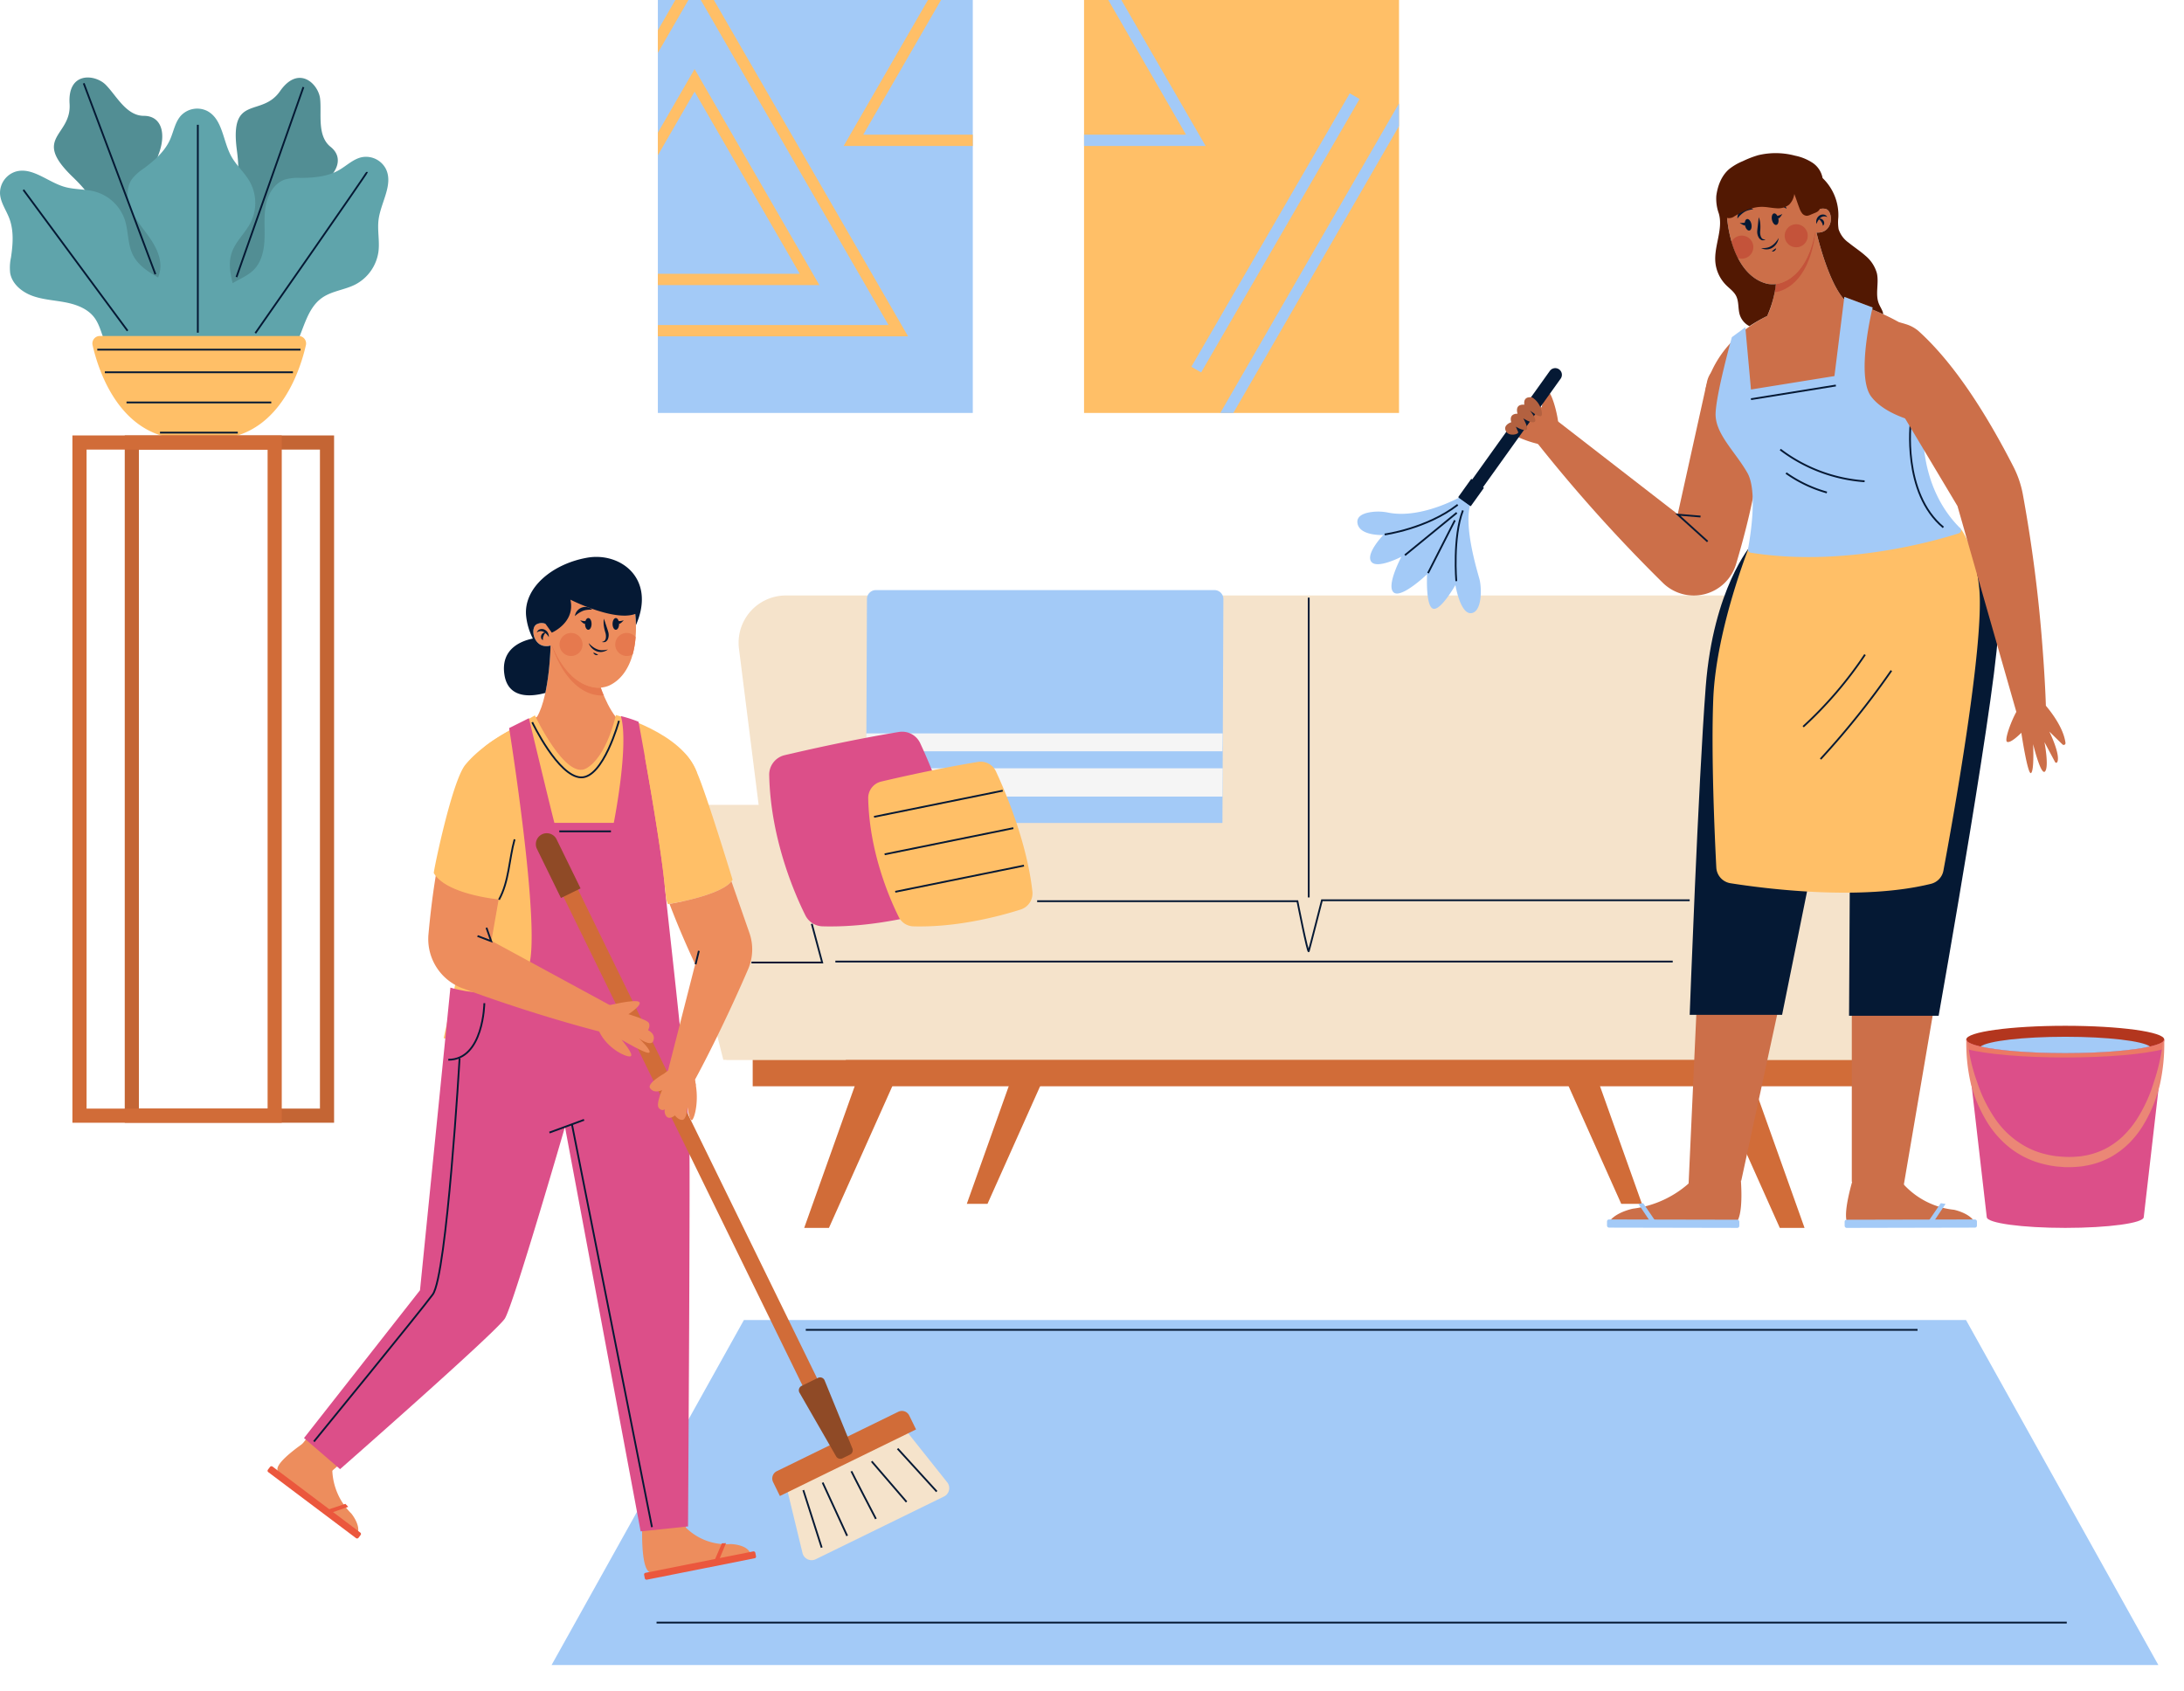 <svg xmlns="http://www.w3.org/2000/svg" xmlns:xlink="http://www.w3.org/1999/xlink" width="766.124" height="593.192" viewBox="0 0 766.124 593.192">
  <defs>
    <filter id="Path_4769" x="184.474" y="454.126" width="581.65" height="139.066" filterUnits="userSpaceOnUse">
      <feOffset dy="3" input="SourceAlpha"/>
      <feGaussianBlur stdDeviation="3" result="blur"/>
      <feFlood flood-opacity="0.302"/>
      <feComposite operator="in" in2="blur"/>
      <feComposite in="SourceGraphic"/>
    </filter>
  </defs>
  <g id="Group_4131" data-name="Group 4131" transform="translate(-50 -104.171)">
    <g id="Group_3794" data-name="Group 3794" transform="translate(50 131.359)">
      <g id="Group_3790" data-name="Group 3790">
        <g id="Group_3787" data-name="Group 3787">
          <g id="Group_3785" data-name="Group 3785">
            <path id="Path_4755" data-name="Path 4755" d="M93.595,192.962a13.471,13.471,0,0,1-17.017,7.784c-6.446-2.261-14.38-7.188-17.915-17.931-6.451-19.6,7.193-14.885-7.195-28.779s-.248-14.14-.993-25.552,8.932-10.42,12.653-6.7,7.195,10.916,13.4,10.916,7.938,6.2,5.21,13.4,3.473,10.42,8.682,14.39C94.4,163.523,98.53,180.488,93.595,192.962Z" transform="translate(-26.066 -119.249)" fill="#528e94"/>
            <path id="Path_4756" data-name="Path 4756" d="M99.5,201.308A13.473,13.473,0,0,1,81.34,196.8c-3.635-5.786-6.77-14.584-2.844-25.189,7.163-19.35,14.9-7.162,12.3-26.994s8.614-11.216,15.141-20.607,13.479-2.586,14.071,2.643-1.173,13.021,3.679,16.884,2.346,9.8-4.269,13.725-3.775,10.315-2.172,16.665C118.472,178.781,111.133,194.625,99.5,201.308Z" transform="translate(-7.715 -119.2)" fill="#528e94"/>
            <path id="Path_4757" data-name="Path 4757" d="M95.734,182.048c-5.4-4.35-13.115-6.409-16.164-12.632-1.844-3.766-1.483-8.238-2.79-12.222a15.378,15.378,0,0,0-10.135-9.8c-3.617-1.051-7.526-.729-11.139-1.8-5.869-1.737-11.293-7.084-17.138-5.272a7.861,7.861,0,0,0-5.36,7.665c.155,3.107,2.147,5.779,3.251,8.69,1.647,4.342,1.28,9.168.587,13.76a17.032,17.032,0,0,0-.278,5.441c.673,3.848,4.137,6.669,7.807,8s7.642,1.528,11.478,2.259,7.795,2.163,10.173,5.261c2.3,2.989,2.736,7.009,4.6,10.283,2.891,5.074,8.936,7.7,14.77,7.973,7.046.327,17.558-.333,18.228-8.695A22.353,22.353,0,0,0,95.734,182.048Z" transform="translate(-33 -107.262)" fill="#5fa4ab"/>
            <path id="Path_4758" data-name="Path 4758" d="M108.894,204.255c3.461-6,4.3-13.951,9.975-17.926,3.436-2.4,7.91-2.741,11.642-4.65a15.376,15.376,0,0,0,8.109-11.53c.48-3.737-.447-7.55.051-11.284.805-6.066,5.248-12.255,2.55-17.748a7.856,7.856,0,0,0-8.4-4.107c-3.047.633-5.378,3.017-8.082,4.558-4.034,2.3-8.859,2.686-13.5,2.712a17.027,17.027,0,0,0-5.419.568c-3.7,1.26-5.948,5.12-6.7,8.954s-.325,7.785-.452,11.688-.93,8.036-3.62,10.866c-2.6,2.731-6.5,3.789-9.448,6.14-4.564,3.642-6.225,10.023-5.588,15.828.77,7.01,3.052,17.295,11.415,16.66A22.35,22.35,0,0,0,108.894,204.255Z" transform="translate(-5.863 -109.052)" fill="#5fa4ab"/>
            <path id="Path_4759" data-name="Path 4759" d="M100.413,197.036c-.748-6.888-4.759-13.8-2.521-20.359,1.355-3.968,4.77-6.879,6.656-10.623a15.375,15.375,0,0,0-.256-14.094c-1.817-3.3-4.814-5.832-6.615-9.14-2.929-5.373-2.994-12.991-8.412-15.834a7.858,7.858,0,0,0-9.206,1.64c-2.087,2.31-2.561,5.608-3.837,8.448-1.9,4.236-5.569,7.4-9.3,10.157a17.015,17.015,0,0,0-4.039,3.655c-2.24,3.2-1.781,7.643-.125,11.18s4.329,6.48,6.53,9.705,3.991,7.037,3.488,10.91c-.486,3.737-3.014,6.893-4.006,10.529-1.536,5.635.886,11.767,4.827,16.077,4.757,5.207,12.667,12.163,19.046,6.718A22.355,22.355,0,0,0,100.413,197.036Z" transform="translate(-16.587 -115.248)" fill="#5fa4ab"/>
          </g>
          <g id="Group_3786" data-name="Group 3786" transform="translate(8.202 2.041)">
            <line id="Line_125" data-name="Line 125" x2="36.551" y2="49.452" transform="translate(0 37.378)" fill="none" stroke="#051934" stroke-miterlimit="10" stroke-width="0.629"/>
            <line id="Line_126" data-name="Line 126" y2="72.937" transform="translate(61.194 14.554)" fill="none" stroke="#051934" stroke-miterlimit="10" stroke-width="0.629"/>
            <path id="Path_4760" data-name="Path 4760" d="M128.931,140.235c0,.5-39.2,56.564-39.2,56.564" transform="translate(-8.362 -109.141)" fill="none" stroke="#051934" stroke-miterlimit="10" stroke-width="0.629"/>
            <line id="Line_127" data-name="Line 127" x1="23.485" y2="66.652" transform="translate(74.756 1.323)" fill="none" stroke="#051934" stroke-miterlimit="10" stroke-width="0.629"/>
            <line id="Line_128" data-name="Line 128" x2="25.139" y2="66.983" transform="translate(21.17)" fill="none" stroke="#051934" stroke-miterlimit="10" stroke-width="0.629"/>
          </g>
        </g>
        <g id="Group_3789" data-name="Group 3789" transform="translate(32.406 90.689)">
          <path id="Path_4761" data-name="Path 4761" d="M128.43,179.894a2.623,2.623,0,0,0-2.559-3.205H56.151a2.623,2.623,0,0,0-2.559,3.205c1.879,8.273,8.643,29.9,28.41,32.695l.079.156H99.941l.081-.156C119.788,209.794,126.551,188.167,128.43,179.894Z" transform="translate(-53.525 -176.689)" fill="#ffbf67"/>
          <g id="Group_3788" data-name="Group 3788" transform="translate(1.72 4.797)">
            <line id="Line_129" data-name="Line 129" x2="71.283" fill="none" stroke="#051934" stroke-miterlimit="10" stroke-width="0.629"/>
            <line id="Line_130" data-name="Line 130" x2="65.991" transform="translate(2.646 7.939)" fill="none" stroke="#051934" stroke-miterlimit="10" stroke-width="0.629"/>
            <line id="Line_131" data-name="Line 131" x2="50.775" transform="translate(10.254 18.524)" fill="none" stroke="#051934" stroke-miterlimit="10" stroke-width="0.629"/>
            <line id="Line_132" data-name="Line 132" x2="27.289" transform="translate(21.997 29.109)" fill="none" stroke="#051934" stroke-miterlimit="10" stroke-width="0.629"/>
          </g>
        </g>
      </g>
      <g id="Group_3793" data-name="Group 3793" transform="translate(25.402 125.587)">
        <g id="Group_3791" data-name="Group 3791" transform="translate(18.359)">
          <path id="Path_4762" data-name="Path 4762" d="M134.149,439.932H60.717V198.792h73.432ZM65.678,434.97h63.511V203.754H65.678Z" transform="translate(-60.717 -198.792)" fill="#c46534"/>
        </g>
        <g id="Group_3792" data-name="Group 3792">
          <path id="Path_4763" data-name="Path 4763" d="M122.523,439.932H49.089V198.792h73.434ZM54.051,434.97H117.56V203.754H54.051Z" transform="translate(-49.089 -198.792)" fill="#d16c38"/>
        </g>
      </g>
    </g>
    <g id="Group_3801" data-name="Group 3801" transform="translate(280.766 104.171)">
      <g id="Group_3797" data-name="Group 3797">
        <rect id="Rectangle_2159" data-name="Rectangle 2159" width="110.477" height="144.882" transform="translate(0.001 0)" fill="#a3caf7"/>
        <path id="Path_4764" data-name="Path 4764" d="M218.5,84.294h-4.585l-29.572,51.215h45.3V131.54H191.218Z" transform="translate(-119.163 -84.294)" fill="#ffbf67"/>
        <g id="Group_3795" data-name="Group 3795" transform="translate(0 24.223)">
          <path id="Path_4765" data-name="Path 4765" d="M155.95,99.636l-12.891,22.328V129.9l12.891-22.326,36.894,63.9H143.059v3.969h56.663Z" transform="translate(-143.059 -99.636)" fill="#ffbf67"/>
        </g>
        <g id="Group_3796" data-name="Group 3796">
          <path id="Path_4766" data-name="Path 4766" d="M162.708,84.294h-4.585l65.843,114.031H143.059v3.969h87.773Zm-13.515,0-6.134,10.618v7.94l10.717-18.558Z" transform="translate(-143.059 -84.294)" fill="#ffbf67"/>
        </g>
      </g>
      <g id="Group_3800" data-name="Group 3800" transform="translate(149.507 0)">
        <rect id="Rectangle_2160" data-name="Rectangle 2160" width="110.487" height="144.882" fill="#ffbf67"/>
        <path id="Path_4767" data-name="Path 4767" d="M250.832,84.294h-4.585l27.269,47.245H237.753v3.969h42.641Z" transform="translate(-237.753 -84.294)" fill="#a3caf7"/>
        <g id="Group_3798" data-name="Group 3798" transform="translate(47.801 36.289)">
          <path id="Path_4768" data-name="Path 4768" d="M268.029,215.872H272.6l58.113-100.653v-7.94Z" transform="translate(-268.029 -107.279)" fill="#a3caf7"/>
        </g>
        <g id="Group_3799" data-name="Group 3799" transform="translate(37.643 32.748)">
          <rect id="Rectangle_2161" data-name="Rectangle 2161" width="110.86" height="3.969" transform="translate(0 95.928) rotate(-59.917)" fill="#a3caf7"/>
        </g>
      </g>
    </g>
    <g id="Group_3819" data-name="Group 3819" transform="translate(243.474 311.204)">
      <g id="Group_3803" data-name="Group 3803" transform="translate(0 253.093)">
        <g transform="matrix(1, 0, 0, 1, -193.47, -460.13)" filter="url(#Path_4769)">
          <path id="Path_4769-2" data-name="Path 4769" d="M729.958,496.158H166.309l67.479-121.066H662.479Z" transform="translate(27.17 85.03)" fill="#a3caf7"/>
        </g>
        <g id="Group_3802" data-name="Group 3802" transform="translate(36.841 6.45)">
          <line id="Line_133" data-name="Line 133" x2="494.682" transform="translate(0 102.707)" fill="none" stroke="#051934" stroke-miterlimit="10" stroke-width="0.629"/>
          <line id="Line_134" data-name="Line 134" x2="389.99" transform="translate(52.346)" fill="none" stroke="#051934" stroke-miterlimit="10" stroke-width="0.629"/>
        </g>
      </g>
      <g id="Group_3818" data-name="Group 3818" transform="translate(37.783)">
        <g id="Group_3811" data-name="Group 3811" transform="translate(0 1.891)">
          <g id="Group_3809" data-name="Group 3809">
            <g id="Group_3808" data-name="Group 3808">
              <rect id="Rectangle_2162" data-name="Rectangle 2162" width="387.044" height="13.428" transform="translate(32.78 158.766)" fill="#d16c38"/>
              <path id="Path_4770" data-name="Path 4770" d="M591.211,341.579H221.463L208,234.644a16.584,16.584,0,0,1,16.455-18.656H588.217a16.584,16.584,0,0,1,16.455,18.656Z" transform="translate(-180.035 -215.988)" fill="#f5e3cb"/>
              <rect id="Rectangle_2163" data-name="Rectangle 2163" width="378.355" height="22.839" transform="translate(37.125 106.872)" fill="#f5e3cb"/>
              <rect id="Rectangle_2164" data-name="Rectangle 2164" width="405.536" height="34.259" transform="translate(23.534 128.654)" fill="#f5e3cb"/>
              <g id="Group_3804" data-name="Group 3804" transform="translate(0 73.459)">
                <path id="Path_4771" data-name="Path 4771" d="M255.712,351.969h-43l-22.475-89.455h43Z" transform="translate(-190.239 -262.515)" fill="#f5e3cb"/>
                <path id="Path_4772" data-name="Path 4772" d="M435.439,351.969h43l22.476-89.455h-43Z" transform="translate(-48.307 -262.515)" fill="#f5e3cb"/>
              </g>
              <g id="Group_3807" data-name="Group 3807" transform="translate(50.847 167.303)">
                <g id="Group_3805" data-name="Group 3805">
                  <path id="Path_4773" data-name="Path 4773" d="M231.127,376.532h-8.683l19.448-54.579h13.645Z" transform="translate(-222.444 -321.954)" fill="#d16c38"/>
                  <path id="Path_4774" data-name="Path 4774" d="M265.833,367.916h-7.262l16.266-45.648h11.412Z" transform="translate(-201.533 -321.772)" fill="#d16c38"/>
                </g>
                <g id="Group_3806" data-name="Group 3806" transform="translate(266.196)">
                  <path id="Path_4775" data-name="Path 4775" d="M448.152,376.532h8.683l-19.448-54.579H423.742Z" transform="translate(-372.119 -321.954)" fill="#d16c38"/>
                  <path id="Path_4776" data-name="Path 4776" d="M411.461,367.916h7.262l-16.266-45.648H391.046Z" transform="translate(-391.046 -321.772)" fill="#d16c38"/>
                </g>
              </g>
            </g>
          </g>
          <g id="Group_3810" data-name="Group 3810" transform="translate(32.342 0.755)">
            <path id="Path_4777" data-name="Path 4777" d="M231.894,288.956l3.639,13.562H210.724" transform="translate(-210.724 -174.506)" fill="none" stroke="#051934" stroke-miterlimit="10" stroke-width="0.629"/>
            <line id="Line_135" data-name="Line 135" x2="293.733" transform="translate(29.439 127.681)" fill="none" stroke="#051934" stroke-miterlimit="10" stroke-width="0.629"/>
            <path id="Path_4778" data-name="Path 4778" d="M274.2,284.049h91.3s3.639,18.523,3.969,17.532,4.631-17.862,4.631-17.862h129" transform="translate(-173.979 -177.538)" fill="none" stroke="#051934" stroke-miterlimit="10" stroke-width="0.629"/>
            <line id="Line_136" data-name="Line 136" y1="105.188" transform="translate(195.491)" fill="none" stroke="#051934" stroke-miterlimit="10" stroke-width="0.629"/>
          </g>
        </g>
        <g id="Group_3814" data-name="Group 3814" transform="translate(72.528)">
          <path id="Path_4779" data-name="Path 4779" d="M361.212,296.494H236.177l.33-78.56a3.144,3.144,0,0,1,3.143-3.143H358.4a3.143,3.143,0,0,1,3.142,3.143Z" transform="translate(-236.177 -214.79)" fill="#a3caf7"/>
          <g id="Group_3812" data-name="Group 3812" transform="translate(0 62.518)">
            <path id="Path_4780" data-name="Path 4780" d="M236.272,254.387l-.095,9.923H361.212l.095-9.923Z" transform="translate(-236.177 -254.387)" fill="#f5f5f5"/>
          </g>
          <g id="Group_3813" data-name="Group 3813" transform="translate(0 50.279)">
            <path id="Path_4781" data-name="Path 4781" d="M236.272,246.636l-.095,6.285H361.212l.095-6.285Z" transform="translate(-236.177 -246.636)" fill="#f5f5f5"/>
          </g>
        </g>
        <g id="Group_3817" data-name="Group 3817" transform="translate(38.567 49.679)">
          <path id="Path_4782" data-name="Path 4782" d="M220.076,254.5c8.076-1.9,24.139-5.518,40.087-8.148a7.009,7.009,0,0,1,7.5,3.979c4.206,9.075,12.858,29.659,15.089,49.754a7.018,7.018,0,0,1-4.827,7.474c-8.546,2.73-26.307,7.511-44.561,6.986a6.967,6.967,0,0,1-6.022-3.882c-3.867-7.771-12.2-27-12.67-49.173A7.027,7.027,0,0,1,220.076,254.5Z" transform="translate(-214.667 -246.256)" fill="#dc4f89"/>
          <g id="Group_3816" data-name="Group 3816" transform="translate(34.733 10.523)">
            <path id="Path_4783" data-name="Path 4783" d="M241.241,259.893c6.832-1.609,20.421-4.667,33.912-6.893a5.928,5.928,0,0,1,6.342,3.365c3.559,7.678,10.878,25.093,12.765,42.094a5.938,5.938,0,0,1-4.083,6.323c-7.229,2.308-22.254,6.353-37.7,5.91a5.9,5.9,0,0,1-5.095-3.284c-3.271-6.576-10.321-22.841-10.717-41.6A5.943,5.943,0,0,1,241.241,259.893Z" transform="translate(-236.666 -252.921)" fill="#ffbf67"/>
            <g id="Group_3815" data-name="Group 3815" transform="translate(2.043 10.172)">
              <line id="Line_137" data-name="Line 137" y1="9.179" x2="45.152" fill="none" stroke="#051934" stroke-miterlimit="10" stroke-width="0.629"/>
              <line id="Line_138" data-name="Line 138" y1="9.179" x2="45.152" transform="translate(3.721 13.148)" fill="none" stroke="#051934" stroke-miterlimit="10" stroke-width="0.629"/>
              <line id="Line_139" data-name="Line 139" y1="9.179" x2="45.152" transform="translate(7.443 26.297)" fill="none" stroke="#051934" stroke-miterlimit="10" stroke-width="0.629"/>
            </g>
          </g>
        </g>
      </g>
    </g>
    <g id="Group_3858" data-name="Group 3858" transform="translate(143.617 299.555)">
      <g id="Group_3835" data-name="Group 3835" transform="translate(0 304.206)">
        <g id="Group_3830" data-name="Group 3830">
          <g id="Group_3827" data-name="Group 3827" transform="translate(3.69)">
            <path id="Path_4785" data-name="Path 4785" d="M116.7,400.088l-5.5,6.961-.633.81,10.937,8.747.166-.134,7.32-6.3Q122.708,405.3,116.7,400.088Z" transform="translate(-102.406 -400.088)" fill="#ed8d5d"/>
            <path id="Path_4786" data-name="Path 4786" d="M124.65,414.164a22.516,22.516,0,0,0,6.7,15.533s3.609,4.358,2.01,7.364c0,0-25.28-19.279-27.68-22.137s11.372-11.653,11.372-11.653Z" transform="translate(-105.399 -398.246)" fill="#ed8d5d"/>
          </g>
          <g id="Group_3829" data-name="Group 3829" transform="translate(0 14.576)">
            <g id="Group_3828" data-name="Group 3828" transform="translate(0 0)">
              <rect id="Rectangle_2168" data-name="Rectangle 2168" width="2.458" height="39.763" rx="0.584" transform="matrix(0.601, -0.799, 0.799, 0.601, 0, 1.964)" fill="#eb573d"/>
              <path id="Path_4787" data-name="Path 4787" d="M115.808,420.322l.461,1.327,7.961-2.764-1.012-1.041Z" transform="translate(-95.684 -404.386)" fill="#eb573d"/>
            </g>
          </g>
        </g>
        <g id="Group_3834" data-name="Group 3834" transform="translate(129.814 28.264)">
          <g id="Group_3833" data-name="Group 3833" transform="translate(1.824 7.939)">
            <path id="Path_4788" data-name="Path 4788" d="M201.607,423.018a20.165,20.165,0,0,0,15.883,5.938s5.659.076,6.909,3.241c0,0-31.064,6.761-34.8,6.737s-3.129-15.668-3.129-15.668Z" transform="translate(-186.438 -423.018)" fill="#ed8d5d"/>
            <g id="Group_3832" data-name="Group 3832" transform="translate(0.577 5.623)">
              <g id="Group_3831" data-name="Group 3831">
                <rect id="Rectangle_2169" data-name="Rectangle 2169" width="39.763" height="2.458" rx="0.584" transform="matrix(0.981, -0.195, 0.195, 0.981, 0, 10.524)" fill="#eb573d"/>
                <path id="Path_4789" data-name="Path 4789" d="M202.2,433.817l1.3.54,3.243-7.778-1.45.061Z" transform="translate(-177.892 -426.58)" fill="#eb573d"/>
              </g>
            </g>
          </g>
          <path id="Path_4790" data-name="Path 4790" d="M185.283,417.99l2.373,12.259,14.758-2.857-.052-9.4Z" transform="translate(-185.283 -417.99)" fill="#ed8d5d"/>
        </g>
      </g>
      <g id="Group_3853" data-name="Group 3853" transform="translate(13.027 30.046)">
        <g id="Group_3838" data-name="Group 3838" transform="translate(48.996)">
          <g id="Group_3836" data-name="Group 3836" transform="translate(9.034)">
            <path id="Path_4791" data-name="Path 4791" d="M199.433,252.594c-4.321-5.531-6.459-14.127-6.459-14.127l-16.415-12.025s-.216,18.2-4.738,26c-3.756,2.078-20.719,11.822-23.752,20.023l79.326-.2S220.474,258.011,199.433,252.594Z" transform="translate(-148.068 -226.442)" fill="#ed8d5d"/>
            <path id="Path_4792" data-name="Path 4792" d="M184.675,244.947a8.2,8.2,0,0,1-1.263.046c-6.819-.395-13.425-6.476-17.249-18.512l.111.074c3.916,10.191,10.007,15.361,16.273,15.73a7.117,7.117,0,0,0,1.069-.028C183.9,243.086,184.25,244.008,184.675,244.947Z" transform="translate(-137.594 -226.419)" fill="#e6794e"/>
          </g>
          <g id="Group_3837" data-name="Group 3837" transform="translate(0 25.437)">
            <path id="Path_4793" data-name="Path 4793" d="M174.349,242.678s10.668,22.7,17.986,18.607,10.419-18.731,10.419-18.731,23.444,6.2,28.407,20.1c0,0-11.537,21.583-11.412,34.979s3.226,51.106,5.706,58.3c0,0-56.812,5.085-83.109,0,0,0,13.892-61.4,12.528-76.039s-.248-23.443,1.364-25.677S174.349,242.678,174.349,242.678Z" transform="translate(-142.346 -242.553)" fill="#ffbf67"/>
            <path id="Path_4794" data-name="Path 4794" d="M162.014,244.333s9.1,19.019,17.034,19.35,13.4-19.848,13.4-19.848" transform="translate(-130.961 -241.81)" fill="none" stroke="#051934" stroke-miterlimit="10" stroke-width="0.629"/>
          </g>
        </g>
        <g id="Group_3841" data-name="Group 3841" transform="translate(0 25.809)">
          <path id="Path_4795" data-name="Path 4795" d="M246.023,527.095,229.4,528.832,202.856,386.927s-18.111,62.518-21.087,67.23S123.964,507,123.964,507l-12.651-10.915L152,444.234l10.668-106.18s25.3,7.938,28.034-9.923c1.517-9.962-.963-34.027-3.473-53.378-1.637-12.762-3.3-23.47-3.8-26.724-.111-.666-.169-1.023-.169-1.023l6.945-3.473s7.195,30.019,8.932,36.718h20.839s5.458-27.29,2.48-37.461a44.5,44.5,0,0,1,6.2,1.985s.973,5.2,2.3,12.681c2.341,13.169,5.766,33.393,6.876,44.626.139,1.38.308,2.978.5,4.784,2.251,21.256,7.957,69.6,8.186,86.761C246.767,412.231,246.023,527.095,246.023,527.095Z" transform="translate(-111.313 -242.789)" fill="#dc4f89"/>
          <g id="Group_3840" data-name="Group 3840" transform="translate(3.473 40.438)">
            <g id="Group_3839" data-name="Group 3839" transform="translate(0 60.285)">
              <path id="Path_4796" data-name="Path 4796" d="M156.02,306.584s-.248,19.848-12.653,19.848" transform="translate(-96.232 -306.584)" fill="none" stroke="#051934" stroke-miterlimit="10" stroke-width="0.629"/>
              <line id="Line_149" data-name="Line 149" y1="4.465" x2="12.156" transform="translate(82.612 40.934)" fill="none" stroke="#051934" stroke-miterlimit="10" stroke-width="0.629"/>
              <path id="Path_4797" data-name="Path 4797" d="M164.619,318.84S160.152,395,155.191,401.7s-41.678,51.6-41.678,51.6" transform="translate(-113.513 -299.49)" fill="none" stroke="#051934" stroke-miterlimit="10" stroke-width="0.629"/>
              <line id="Line_150" data-name="Line 150" x2="28.034" y2="141.16" transform="translate(90.551 42.671)" fill="none" stroke="#051934" stroke-miterlimit="10" stroke-width="0.629"/>
            </g>
            <line id="Line_151" data-name="Line 151" x2="18.11" transform="translate(86.085)" fill="none" stroke="#051934" stroke-miterlimit="10" stroke-width="0.629"/>
          </g>
        </g>
        <g id="Group_3852" data-name="Group 3852" transform="translate(43.582 31.419)">
          <g id="Group_3844" data-name="Group 3844" transform="translate(37.744 35.486)">
            <g id="Group_3842" data-name="Group 3842">
              <rect id="Rectangle_2170" data-name="Rectangle 2170" width="5.706" height="228.465" transform="translate(0.134 2.767) rotate(-26.06)" fill="#d16c38"/>
              <path id="Path_4798" data-name="Path 4798" d="M178.512,288.176l-6.884,3.366-8.415-17.209a3.831,3.831,0,0,1,1.759-5.125h0a3.831,3.831,0,0,1,5.125,1.759Z" transform="translate(-162.823 -268.818)" fill="#8f4a26"/>
              <path id="Path_4799" data-name="Path 4799" d="M273.915,425.4,228.909,447.41a3.278,3.278,0,0,1-4.624-2.174L218.247,420.3l40.819-19.961,15.973,20.075A3.277,3.277,0,0,1,273.915,425.4Z" transform="translate(-130.741 -192.686)" fill="#f5e3cb"/>
              <path id="Rectangle_2171" data-name="Rectangle 2171" d="M2.866,0H50.3a2.866,2.866,0,0,1,2.866,2.866V8.3a0,0,0,0,1,0,0H0a0,0,0,0,1,0,0V2.866A2.866,2.866,0,0,1,2.866,0Z" transform="translate(81.964 225.079) rotate(-26.059)" fill="#d16c38"/>
              <path id="Path_4800" data-name="Path 4800" d="M239.212,416.839l-2.651,1.3a1.706,1.706,0,0,1-2.228-.682l-12.85-22.345a1.705,1.705,0,0,1,.729-2.381l5.756-2.815a1.7,1.7,0,0,1,2.327.887l9.746,23.863A1.7,1.7,0,0,1,239.212,416.839Z" transform="translate(-128.999 -198.823)" fill="#8f4a26"/>
            </g>
            <g id="Group_3843" data-name="Group 3843" transform="translate(93.822 215.921)">
              <line id="Line_152" data-name="Line 152" x2="6.45" y2="20.177" transform="translate(0 14.554)" fill="none" stroke="#051934" stroke-miterlimit="10" stroke-width="0.629"/>
              <line id="Line_153" data-name="Line 153" x2="8.6" y2="18.689" transform="translate(6.781 11.908)" fill="none" stroke="#051934" stroke-miterlimit="10" stroke-width="0.629"/>
              <path id="Path_4801" data-name="Path 4801" d="M232.932,410.605c.166.5,8.6,16.7,8.6,16.7" transform="translate(-216.062 -402.666)" fill="none" stroke="#051934" stroke-miterlimit="10" stroke-width="0.629"/>
              <line id="Line_154" data-name="Line 154" x2="12.239" y2="14.224" transform="translate(23.982 4.466)" fill="none" stroke="#051934" stroke-miterlimit="10" stroke-width="0.629"/>
              <line id="Line_155" data-name="Line 155" x2="13.727" y2="15.051" transform="translate(33.078)" fill="none" stroke="#051934" stroke-miterlimit="10" stroke-width="0.629"/>
            </g>
          </g>
          <g id="Group_3848" data-name="Group 3848">
            <g id="Group_3846" data-name="Group 3846" transform="translate(0 45.13)">
              <g id="Group_3845" data-name="Group 3845">
                <path id="Path_4802" data-name="Path 4802" d="M161.069,303.023l3.287-18.687c-2.825-1.563-5.618-3.216-8.516-4.635-4.051-1.985-8.892-3.107-13.363-4.774-1.02,5.423-1.852,11-2.525,16.632-.365,3.055-.684,6.124-.96,9.186a18.434,18.434,0,0,0,11.925,18.932q3.451,1.281,6.789,2.461c22.964,8.136,41.154,12.691,41.154,12.691l4.233-8.976Z" transform="translate(-138.916 -274.926)" fill="#ed8d5d"/>
                <path id="Path_4803" data-name="Path 4803" d="M180.5,307.656s9.179-2.232,10.791-1.3-3.65,4.362-3.65,4.362,6.317,1.9,7.062,2.956-.186,2.667-.186,2.667,2.812,1.179,1.819,3.784c-.8,2.106-4.92-.868-4.92-.868s4.59,4.4,3.473,4.961-9.651-4.528-9.651-4.528,4.38,5.149,3.2,5.769-8.163-2.491-11.09-8.688S176.968,307.408,180.5,307.656Z" transform="translate(-117.409 -256.866)" fill="#ed8d5d"/>
              </g>
              <path id="Path_4804" data-name="Path 4804" d="M149.862,292.718l4.8,1.819L153,289.823" transform="translate(-132.581 -266.303)" fill="none" stroke="#051934" stroke-miterlimit="10" stroke-width="0.629"/>
            </g>
            <g id="Group_3847" data-name="Group 3847" transform="translate(1.942)">
              <path id="Path_4805" data-name="Path 4805" d="M165.575,248.175a5.1,5.1,0,0,1,.311-1.833c-3.215,1.528-10.46,6.266-14.7,11.508-4.714,5.824-11.224,37.64-11.036,37.957,4.467,7.691,23.321,9.309,23.321,9.309s2.757-12.347,5.243-23.875A222.671,222.671,0,0,1,165.575,248.175Z" transform="translate(-140.146 -246.342)" fill="#ffbf67"/>
              <path id="Path_4806" data-name="Path 4806" d="M154.628,291.353c3.557-6.367,3.557-14.308,5.483-21.172" transform="translate(-131.764 -232.543)" fill="none" stroke="#051934" stroke-miterlimit="10" stroke-width="0.629"/>
            </g>
          </g>
          <g id="Group_3851" data-name="Group 3851" transform="translate(76.065 4.557)">
            <path id="Path_4807" data-name="Path 4807" d="M217.787,296.5a6.461,6.461,0,0,1-.4.565c-3.811,4.654-18.6,7.364-21.723,7.889-.377.069-.586.1-.586.1s-.227-.7-.614-1.915c-.189-1.806-.358-3.4-.5-4.784-1.11-11.233-4.534-31.457-6.876-44.626,1.656-2.629,3.751-4.444,5.884-4.495,5.338-.128,9.05,2.352,12.285,9.557C208.478,265.975,217.787,296.5,217.787,296.5Z" transform="translate(-187.094 -249.228)" fill="#ffbf67"/>
            <g id="Group_3850" data-name="Group 3850" transform="translate(1.603 47.836)">
              <g id="Group_3849" data-name="Group 3849">
                <path id="Path_4808" data-name="Path 4808" d="M221.218,297.637l-6.311-18.111c-3.811,4.654-18.6,7.364-21.723,7.89,2.7,7.135,5.775,14.27,9,21.177l-9.536,37.321c-.358.212-.876.767-1.266,1.025,2.719,1.138,5.578,1.961,8.308,3.085.9.369,1.809.736,2.728,1.1-.095-.756-.2-1.445-.3-2.027a.015.015,0,0,0,0-.021c.755-1.359,4.852-8.95,10.2-20.184,2.6-5.438,5.488-11.729,8.436-18.567A17.519,17.519,0,0,0,221.218,297.637Z" transform="translate(-186.214 -279.526)" fill="#ed8d5d"/>
                <path id="Path_4809" data-name="Path 4809" d="M194.685,322.455s-7.877,4.031-6.388,6.015,4.173.59,4.173.59-2.25,4.992-1.134,6.295,2.109.434,2.109.434a2.873,2.873,0,0,0,.682,2.667c1.116.992,2.853-.5,2.853-.5s1.241,1.737,2.667,1.55,1.737-4.466,1.737-4.466.557,4.4,1.426,4.59,3.164-7.5.807-15.195S194.685,322.455,194.685,322.455Z" transform="translate(-188.109 -255.856)" fill="#ed8d5d"/>
              </g>
              <line id="Line_156" data-name="Line 156" y1="4.714" x2="1.158" transform="translate(16.107 24.362)" fill="none" stroke="#051934" stroke-miterlimit="10" stroke-width="0.629"/>
            </g>
          </g>
        </g>
      </g>
      <g id="Group_3857" data-name="Group 3857" transform="translate(83.155 0)">
        <g id="Group_3856" data-name="Group 3856" transform="translate(10.311 3.567)">
          <path id="Path_4810" data-name="Path 4810" d="M198.155,227.714c-.963-14.469-7.732-16.752-7.732-16.752-8.216-2.6-15.113-1.3-21.8,4.129,0,0-4.4,3.718-2.114,14.48a3.68,3.68,0,0,0-2.905.1c-2.858,1.145-1.172,9.607,5.235,7.356,3.923,9.689,9.854,14.634,15.968,14.99a8.439,8.439,0,0,0,2.064-.178,8.325,8.325,0,0,0,2-.6c3.791-1.746,6.727-5.449,8.246-10.946a31.729,31.729,0,0,0,1.021-6.053A43.341,43.341,0,0,0,198.155,227.714Z" transform="translate(-162.261 -209.671)" fill="#ed8d5d"/>
          <g id="Group_3855" data-name="Group 3855" transform="translate(1.248 13.935)">
            <path id="Path_4811" data-name="Path 4811" d="M178.208,221.149c.286.764.516,1.511.756,2.248s.493,1.438.728,2.231a3.977,3.977,0,0,1-.038,2.588,2.138,2.138,0,0,1-.887,1.056,2.089,2.089,0,0,1-1.285.03,2.879,2.879,0,0,0,1-.453,2.02,2.02,0,0,0,.4-.883,4.406,4.406,0,0,0-.193-2.068,14.848,14.848,0,0,1-.515-2.327A8.2,8.2,0,0,1,178.208,221.149Z" transform="translate(-154.698 -216.962)" fill="#051934"/>
            <path id="Path_4812" data-name="Path 4812" d="M174.557,226.567a11.863,11.863,0,0,0,1.445,1.3,6.249,6.249,0,0,0,1.61.894,4.547,4.547,0,0,0,1.786.306,9.393,9.393,0,0,0,1.912-.254,4.248,4.248,0,0,1-1.861.815,3.846,3.846,0,0,1-2.086-.191A4.821,4.821,0,0,1,174.557,226.567Z" transform="translate(-156.391 -213.826)" fill="#051934"/>
            <g id="Group_3854" data-name="Group 3854" transform="translate(0 7.798)">
              <path id="Path_4813" data-name="Path 4813" d="M163.051,224.685a1.575,1.575,0,0,1,1.058-1.132,2.165,2.165,0,0,1,1.655.111,2.61,2.61,0,0,1,1.159,1.124,2.642,2.642,0,0,1,.3,1.5,4.752,4.752,0,0,0-1.825-1.86,2.165,2.165,0,0,0-1.14-.234A2.122,2.122,0,0,0,163.051,224.685Z" transform="translate(-163.051 -223.436)" fill="#051934"/>
              <path id="Path_4814" data-name="Path 4814" d="M164.662,226.869a1.016,1.016,0,0,1-.638-.706,1.562,1.562,0,0,1,.047-.984,1.625,1.625,0,0,1,.6-.772.881.881,0,0,1,.96-.062,1.39,1.39,0,0,0-.508.538,4.208,4.208,0,0,0-.267.594,3.224,3.224,0,0,0-.183.617A2.294,2.294,0,0,0,164.662,226.869Z" transform="translate(-162.522 -222.976)" fill="#051934"/>
            </g>
            <path id="Path_4815" data-name="Path 4815" d="M176.043,223.061c0,1.138-.513,2.06-1.148,2.06s-1.146-.922-1.146-2.06S174.262,221,174.9,221,176.043,221.924,176.043,223.061Z" transform="translate(-156.859 -217.047)" fill="#051934"/>
            <path id="Path_4816" data-name="Path 4816" d="M176.165,228.358a4.039,4.039,0,1,1-4.039-4.039A4.038,4.038,0,0,1,176.165,228.358Z" transform="translate(-160.135 -215.127)" fill="#e6794e"/>
            <path id="Path_4817" data-name="Path 4817" d="M187.6,225.765a31.728,31.728,0,0,1-1.021,6.053,3.969,3.969,0,0,1-2.075.576,4.039,4.039,0,1,1,3.1-6.63Z" transform="translate(-152.972 -215.128)" fill="#e6794e"/>
            <path id="Path_4818" data-name="Path 4818" d="M175.572,228.686a3.911,3.911,0,0,1,.9.317c.264.155.5.253.819.445a1.107,1.107,0,0,1-1.031-.014A1.4,1.4,0,0,1,175.572,228.686Z" transform="translate(-155.803 -212.599)" fill="#051934"/>
            <path id="Path_4819" data-name="Path 4819" d="M179.864,223.061c0,1.138.513,2.06,1.148,2.06s1.146-.922,1.146-2.06S181.645,221,181.012,221,179.864,221.924,179.864,223.061Z" transform="translate(-153.319 -217.047)" fill="#051934"/>
            <path id="Path_4820" data-name="Path 4820" d="M171.511,221.743a3.263,3.263,0,0,1,.725-1.771,3.744,3.744,0,0,1,1.6-1.187,3.564,3.564,0,0,1,1.991-.177,3.427,3.427,0,0,1,1.715.846c-.652.051-1.219.03-1.76.106a5.509,5.509,0,0,0-1.5.362A9.468,9.468,0,0,0,171.511,221.743Z" transform="translate(-158.154 -218.475)" fill="#051934"/>
            <path id="Path_4821" data-name="Path 4821" d="M184.875,221.593a9.392,9.392,0,0,0-2.817-1.735,5.482,5.482,0,0,0-1.516-.317c-.543-.058-1.11-.019-1.762-.051a3.426,3.426,0,0,1,1.688-.9,3.564,3.564,0,0,1,2,.115,3.769,3.769,0,0,1,1.634,1.138A3.262,3.262,0,0,1,184.875,221.593Z" transform="translate(-153.946 -218.497)" fill="#051934"/>
            <path id="Path_4822" data-name="Path 4822" d="M174.656,221.79a4.808,4.808,0,0,1-1.985-.3s1.039,1.258,1.7,1.3Z" transform="translate(-157.482 -216.768)" fill="#051934"/>
            <path id="Path_4823" data-name="Path 4823" d="M181.092,221.79a4.808,4.808,0,0,0,1.985-.3s-1.039,1.258-1.7,1.3Z" transform="translate(-152.608 -216.768)" fill="#051934"/>
          </g>
        </g>
        <path id="Path_4824" data-name="Path 4824" d="M184.915,207.7c-12.156,2.154-22.238,10.5-21.414,20.263a22.446,22.446,0,0,0,2.376,8.1c-3.75.753-11.417,3.423-9.967,12.722,1.329,8.513,9.476,7.7,14.349,6.36a86.791,86.791,0,0,0,1.511-10.932l.008.006c.2-2.49.287-4.544.317-5.715a5.037,5.037,0,0,1-2.761.046c-.131-.038-.256-.082-.379-.131-.033-.014-.069-.025-.1-.039a4.186,4.186,0,0,1-.412-.207c-.039-.024-.077-.051-.117-.076-.088-.055-.177-.112-.26-.174-.052-.039-.1-.079-.152-.12-.069-.057-.137-.114-.2-.175-.046-.041-.092-.084-.134-.126-.074-.074-.144-.15-.212-.229-.028-.033-.058-.065-.087-.1a5.116,5.116,0,0,1-.523-.774l-.025-.047c-.066-.125-.129-.253-.186-.382-.883-1.985-.6-4.41.838-4.989a3.658,3.658,0,0,1,2.908-.09c-.019-.084,2.226,3.106,2.226,3.106s8.352-3.556,6.533-11.576c0,0,15.326,7.771,22.748,5,.052.521.1,1.053.139,1.61.058.793.088,1.577.1,2.332C209.188,214.949,196.556,205.631,184.915,207.7Z" transform="translate(-155.73 -207.412)" fill="#051934"/>
      </g>
    </g>
    <g id="Group_3888" data-name="Group 3888" transform="translate(526.148 157.889)">
      <g id="Group_3859" data-name="Group 3859" transform="translate(213.607 306.181)">
        <path id="Path_4825" data-name="Path 4825" d="M564.008,314.65H494.574L501.756,377h.006c.1,2.078,12.384,3.758,27.529,3.758s27.428-1.68,27.527-3.758h.006Z" transform="translate(-494.574 -309.853)" fill="#dc4f89"/>
        <path id="Path_4826" data-name="Path 4826" d="M564,316.405c0,.9-1.823,1.757-4.984,2.48-6.078,1.389-17.113,2.323-29.727,2.323s-23.668-.933-29.738-2.323c-3.161-.723-4.975-1.577-4.975-2.48,0-2.649,15.534-4.793,34.712-4.793S564,313.756,564,316.405Z" transform="translate(-494.571 -311.612)" fill="#b3361e"/>
        <path id="Path_4827" data-name="Path 4827" d="M563.98,314.752l-.377,3.275c-6.393,1.718-19.357,2.9-34.315,2.9s-27.933-1.181-34.326-2.9l-.377-3.3c.477,2.6,15.82,4.683,34.7,4.683C548.089,319.407,563.4,317.332,563.98,314.752Z" transform="translate(-494.568 -309.811)" fill="#eb7965"/>
        <path id="Path_4828" data-name="Path 4828" d="M557.194,317.474c-6.078,1.389-17.113,2.323-29.727,2.323s-23.668-.933-29.738-2.323c2.567-1.955,14.9-3.423,29.738-3.423S554.636,315.519,557.194,317.474Z" transform="translate(-492.747 -310.2)" fill="#a3caf7"/>
        <path id="Path_4829" data-name="Path 4829" d="M495.16,316.13a60.139,60.139,0,0,0,3.18,13.427,50.816,50.816,0,0,0,6.595,13.316,30.944,30.944,0,0,0,10.782,9.574,27.613,27.613,0,0,0,6.745,2.528,32.246,32.246,0,0,0,3.57.665c1.2.13,2.427.226,3.638.268a31.566,31.566,0,0,0,3.63-.095c.6-.062,1.208-.077,1.8-.177l1.773-.316a26.039,26.039,0,0,0,6.727-2.4,27.14,27.14,0,0,0,5.831-4.182,34.754,34.754,0,0,0,4.677-5.6,51.987,51.987,0,0,0,6.26-13.5,70.291,70.291,0,0,0,3.172-13.946l.466-.93a66.449,66.449,0,0,1-1.46,15.487,50.508,50.508,0,0,1-5.906,14.521,34.247,34.247,0,0,1-4.929,6.308,30.559,30.559,0,0,1-6.475,4.879,28.08,28.08,0,0,1-7.626,2.821l-2,.373c-.666.115-1.34.142-2.011.216a35.4,35.4,0,0,1-4.026.136c-.672.022-1.336-.087-2-.125-.665-.068-1.334-.082-2-.2a35.687,35.687,0,0,1-3.955-.769,30.75,30.75,0,0,1-14.047-7.683,34.3,34.3,0,0,1-5.128-6.137,49.482,49.482,0,0,1-6.281-14.38,63,63,0,0,1-1.579-15.651Z" transform="translate(-494.57 -309.906)" fill="#eb8776"/>
      </g>
      <g id="Group_3887" data-name="Group 3887">
        <g id="Group_3869" data-name="Group 3869" transform="translate(87.571 131.318)">
          <g id="Group_3866" data-name="Group 3866" transform="translate(0)">
            <g id="Group_3862" data-name="Group 3862" transform="translate(83.357 157.782)">
              <g id="Group_3860" data-name="Group 3860" transform="translate(0.481)">
                <path id="Path_4830" data-name="Path 4830" d="M455.2,300.793v71.778l17.988,2.594,12.685-74.372Z" transform="translate(-453.166 -300.793)" fill="#cc6f49"/>
                <path id="Path_4831" data-name="Path 4831" d="M473.309,347.967a27.937,27.937,0,0,0,18.528,9.858s6.874,1.427,7.653,5.576c0,0-39.432.908-43.971,0s1.988-20.1,1.988-20.1Z" transform="translate(-453.913 -276.189)" fill="#cc6f49"/>
              </g>
              <g id="Group_3861" data-name="Group 3861" transform="translate(0 79.312)">
                <rect id="Rectangle_2172" data-name="Rectangle 2172" width="46.411" height="2.869" rx="0.681" transform="translate(46.417 8.579) rotate(179.877)" fill="#a3caf7"/>
                <path id="Path_4832" data-name="Path 4832" d="M471.709,358.549l1.363.911,5.466-8.177-1.675-.257Z" transform="translate(-443.13 -351.027)" fill="#a3caf7"/>
              </g>
            </g>
            <g id="Group_3865" data-name="Group 3865" transform="translate(0 157.782)">
              <g id="Group_3863" data-name="Group 3863" transform="translate(0.226)">
                <path id="Path_4833" data-name="Path 4833" d="M422.273,300.793,418.9,374.776l18.549-2.594,15.433-71.388Z" transform="translate(-390.569 -300.793)" fill="#cc6f49"/>
                <path id="Path_4834" data-name="Path 4834" d="M430.472,347.721a36.393,36.393,0,0,1-20.658,9.857s-7.182,1.427-8.859,5.578c0,0,39.236.908,43.972,0s2.357-20.105,2.357-20.105Z" transform="translate(-400.955 -276.332)" fill="#cc6f49"/>
              </g>
              <g id="Group_3864" data-name="Group 3864" transform="translate(0 79.312)">
                <rect id="Rectangle_2173" data-name="Rectangle 2173" width="46.411" height="2.869" rx="0.681" transform="matrix(1, 0.002, -0.002, 1, 0.006, 5.71)" fill="#a3caf7"/>
                <path id="Path_4835" data-name="Path 4835" d="M414.614,358.549l-1.363.911-5.466-8.177,1.674-.257Z" transform="translate(-396.775 -351.027)" fill="#a3caf7"/>
              </g>
            </g>
            <path id="Path_4836" data-name="Path 4836" d="M440.685,207.142s-13.231,15.217-15.877,49.618-5.624,115.11-5.624,115.11H451.6l24.147-119.411L475.086,372.2h31.425s22.162-124.7,20.839-137.6-10.727-29.6-15.879-33.74Z" transform="translate(-390.177 -200.858)" fill="#051934"/>
          </g>
          <g id="Group_3868" data-name="Group 3868" transform="translate(37.03 0.213)">
            <path id="Path_4837" data-name="Path 4837" d="M437.434,206.734s-11.928,29.439-12.921,54.248c-.782,19.563.493,47.973,1.066,59.11a5.9,5.9,0,0,0,4.976,5.534c12.26,1.936,45.864,6.265,70.36.2a5.873,5.873,0,0,0,4.334-4.642c2.982-15.967,14.565-79.894,12.544-99.235-1.591-15.241-6.713-20.956-6.713-20.956Z" transform="translate(-424.266 -200.993)" fill="#ffbf67"/>
            <g id="Group_3867" data-name="Group 3867" transform="translate(31.795 44.426)">
              <path id="Path_4838" data-name="Path 4838" d="M444.4,254.423a139.557,139.557,0,0,0,21.684-25.292" transform="translate(-444.404 -229.131)" fill="none" stroke="#051934" stroke-miterlimit="10" stroke-width="0.629"/>
              <path id="Path_4839" data-name="Path 4839" d="M448.259,263.712A286.946,286.946,0,0,0,473.1,232.686" transform="translate(-442.173 -227.073)" fill="none" stroke="#051934" stroke-miterlimit="10" stroke-width="0.629"/>
            </g>
          </g>
        </g>
        <g id="Group_3882" data-name="Group 3882" transform="translate(0 26.866)">
          <g id="Group_3877" data-name="Group 3877" transform="translate(0 46.875)">
            <g id="Group_3871" data-name="Group 3871" transform="translate(53.335)">
              <g id="Group_3870" data-name="Group 3870">
                <path id="Path_4840" data-name="Path 4840" d="M464.1,175.042a14.75,14.75,0,0,0-2.5-6.206c-4.275-6.765-15.076-5.551-16.728,1.89l-10.313,46.6-41.964-32.51-.332-.261-6.89,7.929s.052.062.145.186a540.732,540.732,0,0,0,43.728,48.655l.172.169a15.485,15.485,0,0,0,25.621-6.685q.194-.654.385-1.307C461.43,213.051,465.508,191.987,464.1,175.042Z" transform="translate(-375.515 -164.39)" fill="#cc6f49"/>
                <path id="Path_4841" data-name="Path 4841" d="M392.621,170.734c-1.44.234-2.165,5.52-2.165,5.52s-1.516-1.527-3.429-3.357c-.09.087-.177.183-.268.262-1.972,2.7-3.734,5.55-5.475,8.415.887.512,1.5.83,1.5.83l-1.846-.262q-.9,1.487-1.811,2.967a39.919,39.919,0,0,0,12.176,4.362l4.86-5.632C397.026,181.879,394.062,170.5,392.621,170.734Z" transform="translate(-379.128 -160.72)" fill="#cc6f49"/>
              </g>
              <path id="Path_4842" data-name="Path 4842" d="M424.5,198.691l-7.939-.662,10.42,9.427" transform="translate(-357.457 -144.918)" fill="none" stroke="#051934" stroke-miterlimit="10" stroke-width="0.629"/>
            </g>
            <g id="Group_3876" data-name="Group 3876" transform="translate(0 1.703)">
              <g id="Group_3875" data-name="Group 3875">
                <g id="Group_3873" data-name="Group 3873">
                  <path id="Path_4843" data-name="Path 4843" d="M382.107,193.87s-14.083,8.212-25.912,5.848a17.721,17.721,0,0,0-5.663-.238c-2.632.327-5.485,1.269-5.16,3.841.59,4.673,9.075,4.257,9.075,4.257s-6.135,6.35-4.288,9.266S360.8,215.2,360.8,215.2s-5.393,10.07-2.761,12.484,11.775-6.358,11.775-6.358-.6,10.946,2,12.064,7.926-8.259,7.926-8.259,1.724,10.375,5.6,9.854,3.582-9.025,2.88-11.759-6.05-19.635-2.921-27.282Z" transform="translate(-345.347 -149.029)" fill="#a3caf7"/>
                  <g id="Group_3872" data-name="Group 3872" transform="translate(35.361)">
                    <path id="Path_4844" data-name="Path 4844" d="M371.743,213.687l-3.8-2.716,31.837-44.525a2.334,2.334,0,0,1,3.257-.542h0a2.334,2.334,0,0,1,.542,3.257Z" transform="translate(-367.628 -165.469)" fill="#051934"/>
                    <rect id="Rectangle_2174" data-name="Rectangle 2174" width="5.448" height="7.912" transform="matrix(0.813, 0.582, -0.582, 0.813, 4.602, 38.839)" fill="#051934"/>
                  </g>
                </g>
                <g id="Group_3874" data-name="Group 3874" transform="translate(9.571 47.935)">
                  <path id="Path_4845" data-name="Path 4845" d="M351.409,206.249s14.72-1.985,25.636-10.419" transform="translate(-351.409 -195.83)" fill="none" stroke="#051934" stroke-miterlimit="10" stroke-width="0.629"/>
                  <path id="Path_4846" data-name="Path 4846" d="M367.417,221.9s-1.323-15.381,2.316-24.808" transform="translate(-342.279 -195.102)" fill="none" stroke="#051934" stroke-miterlimit="10" stroke-width="0.629"/>
                  <line id="Line_157" data-name="Line 157" y1="14.885" x2="18.193" transform="translate(7.111 2.811)" fill="none" stroke="#051934" stroke-miterlimit="10" stroke-width="0.629"/>
                  <line id="Line_158" data-name="Line 158" y1="18.524" x2="9.427" transform="translate(15.215 5.457)" fill="none" stroke="#051934" stroke-miterlimit="10" stroke-width="0.629"/>
                </g>
              </g>
              <path id="Path_4847" data-name="Path 4847" d="M387.7,172.016s-3.287-.807-2.791,2.544c0,0-3.418-.576-2.392,3.155,0,0-3.128-.24-2.2,2.986,0,0-2.915.868-1.923,3.038s4.714,1.241,4.342.373-.807-1.86-.807-1.86,2.234,1.426,3.537,1.178-.931-4.092-.931-4.092,2.853,1.921,3.969,1.239-1.612-3.969-1.612-3.969,3.1,2.48,3.908,1.923S390.736,173.939,387.7,172.016Z" transform="translate(-326.338 -161.728)" fill="#b36140"/>
            </g>
          </g>
          <g id="Group_3881" data-name="Group 3881" transform="translate(122.119)">
            <g id="Group_3878" data-name="Group 3878">
              <path id="Path_4848" data-name="Path 4848" d="M497.466,209.035c.548-8.939.725-25.9-3.2-34.117l4.416-.988c-4.645-7.41-23.241-13.48-27.344-14.746-6.019-6.71-9.951-24.482-9.951-24.482l-13.611,15.127s-.335,8.86-3.439,15.158c-19.368,9.669-21.644,25.955-21.644,25.955l4.677-1.047c.846,4.809,2.225,11.421,4.012,15.716,3.109,7.471,10.858,16.052,13.948,26.034,7.856-1.059,15.784-1.648,23.623-2.848q1.636-.571,3.275-1.138c8.3-2.873,16.549-5.9,24.786-8.95.726-.268,1.472-.57,2.229-.889A21.047,21.047,0,0,1,497.466,209.035Z" transform="translate(-422.694 -134.701)" fill="#cc6f49"/>
              <path id="Path_4849" data-name="Path 4849" d="M438.074,156.61a8.218,8.218,0,0,0,1.246-.213c6.595-1.781,11.818-9.085,13.1-21.648l-.093.095c-1.749,10.777-6.655,17.083-12.714,18.724a6.924,6.924,0,0,1-1.052.193C438.451,154.63,438.3,155.6,438.074,156.61Z" transform="translate(-413.791 -134.673)" fill="#c4533a"/>
            </g>
            <g id="Group_3880" data-name="Group 3880" transform="translate(3.549 23.575)">
              <path id="Path_4850" data-name="Path 4850" d="M435.367,160.3l1.985,21.831,29.275-4.713,3.473-27.786,9.923,3.721s-5.954,24.065-.5,31.26,18.357,9.427,18.357,9.427-2.345,21.575,12.8,36.681a1.134,1.134,0,0,1-.463,1.877c-7.891,2.536-40.456,11.988-72.949,6.786a1.146,1.146,0,0,1-.944-1.337c.812-4.392,3.4-20.26-.219-26.641-4.217-7.443-11.412-13.728-11.164-20.923s5.706-26.709,5.706-26.709Z" transform="translate(-424.942 -149.633)" fill="#a3caf7"/>
              <g id="Group_3879" data-name="Group 3879" transform="translate(12.41 31.094)">
                <path id="Path_4851" data-name="Path 4851" d="M468.419,177.393s-3.142,24.974,11.412,37.048" transform="translate(-412.352 -164.658)" fill="none" stroke="#051934" stroke-miterlimit="10" stroke-width="0.629"/>
                <path id="Path_4852" data-name="Path 4852" d="M439.312,183.554a55.294,55.294,0,0,0,29.58,11.14" transform="translate(-429.034 -161.092)" fill="none" stroke="#051934" stroke-miterlimit="10" stroke-width="0.629"/>
                <path id="Path_4853" data-name="Path 4853" d="M440.6,188.785a46.306,46.306,0,0,0,14.315,6.813" transform="translate(-428.287 -158.064)" fill="none" stroke="#051934" stroke-miterlimit="10" stroke-width="0.629"/>
                <line id="Line_159" data-name="Line 159" y1="4.796" x2="29.77" fill="none" stroke="#051934" stroke-miterlimit="10" stroke-width="0.629"/>
              </g>
            </g>
          </g>
          <path id="Path_4854" data-name="Path 4854" d="M521.38,289.864l0-.014c-.041-1.462-.3-9.017-1.151-20.078a510.964,510.964,0,0,0-6.944-54.153,35.5,35.5,0,0,0-3.273-9.582c-9.595-18.744-20.958-36.558-33.459-47.762a12.538,12.538,0,0,0-4.369-2.3c-.549-.177-1.13-.343-1.723-.5-7.741-1.981-14.765,6.309-10.864,12.857l30.776,51.489,20.65,72.21,0,0c-1.967,3.521-4.255,9.992-3.263,10.5,1.3.663,5.01-3.17,5.01-3.17s2.253,15.024,3.418,14.12.718-10.139.718-10.139,2.727,11.262,4.189,9.574-.207-10.27-.207-10.27l3.715,6.977a.43.43,0,0,0,.78.019c1.219-2.622-2.788-10.7-2.788-10.7l4.6,4.5a.629.629,0,0,0,1.053-.6C527.579,297.821,523.589,292.488,521.38,289.864Z" transform="translate(-279.857 -122.85)" fill="#cc6f49"/>
        </g>
        <g id="Group_3886" data-name="Group 3886" transform="translate(125.526)">
          <g id="Group_3885" data-name="Group 3885" transform="translate(3.98 3.45)">
            <path id="Path_4855" data-name="Path 4855" d="M462,135.974a3.676,3.676,0,0,0-2.866.5c.043-11.008-5.027-13.744-5.027-13.744-7.659-3.942-14.674-3.808-22.186.415,0,0-6.153,3.611-4.14,17.972a45.967,45.967,0,0,0,1.348,6.4,31.5,31.5,0,0,0,2.242,5.708c2.6,5.074,6.246,8.093,10.315,9.039a7.92,7.92,0,0,0,1.784.166h.281a8.071,8.071,0,0,0,2.054-.249c5.917-1.6,10.716-7.653,12.574-17.936C465.106,145.138,465.027,136.51,462,135.974Z" transform="translate(-427.373 -119.87)" fill="#cc6f49"/>
            <g id="Group_3884" data-name="Group 3884" transform="translate(1.753 13.612)">
              <path id="Path_4856" data-name="Path 4856" d="M434.742,131.938c-.125.807-.2,1.584-.281,2.354s-.188,1.509-.257,2.334a3.974,3.974,0,0,0,.567,2.525,2.148,2.148,0,0,0,1.085.854,2.073,2.073,0,0,0,1.263-.235,2.9,2.9,0,0,1-1.074-.238,2.028,2.028,0,0,1-.572-.782,4.424,4.424,0,0,1-.234-2.065,14.943,14.943,0,0,0,.028-2.384A8.2,8.2,0,0,0,434.742,131.938Z" transform="translate(-425.178 -126.496)" fill="#051934"/>
              <path id="Path_4857" data-name="Path 4857" d="M441.217,136.549a11.918,11.918,0,0,1-1.149,1.566,6.268,6.268,0,0,1-1.393,1.2,4.53,4.53,0,0,1-1.686.665,9.369,9.369,0,0,1-1.923.144,4.27,4.27,0,0,0,1.988.417,3.847,3.847,0,0,0,2-.614A4.821,4.821,0,0,0,441.217,136.549Z" transform="translate(-424.672 -123.827)" fill="#051934"/>
              <g id="Group_3883" data-name="Group 3883" transform="translate(29.695 4.479)">
                <path id="Path_4858" data-name="Path 4858" d="M451.169,132.242a1.584,1.584,0,0,0-1.268-.894,2.169,2.169,0,0,0-1.6.448,2.592,2.592,0,0,0-.9,1.336,2.64,2.64,0,0,0,.008,1.525,4.768,4.768,0,0,1,1.407-2.193,2.193,2.193,0,0,1,1.067-.463A2.129,2.129,0,0,1,451.169,132.242Z" transform="translate(-447.291 -131.328)" fill="#051934"/>
                <path id="Path_4859" data-name="Path 4859" d="M449.3,134.734a1.016,1.016,0,0,0,.48-.819,1.564,1.564,0,0,0-.248-.954,1.611,1.611,0,0,0-.747-.633.879.879,0,0,0-.952.136,1.381,1.381,0,0,1,.608.423,4.353,4.353,0,0,1,.382.526,3.321,3.321,0,0,1,.306.567A2.349,2.349,0,0,1,449.3,134.734Z" transform="translate(-446.977 -130.795)" fill="#051934"/>
              </g>
              <path id="Path_4860" data-name="Path 4860" d="M437.488,133.34c.232,1.115.924,1.912,1.543,1.783s.935-1.137.7-2.251-.924-1.912-1.544-1.781S437.255,132.227,437.488,133.34Z" transform="translate(-423.315 -126.995)" fill="#051934"/>
              <path id="Path_4861" data-name="Path 4861" d="M440.381,138.36a4.039,4.039,0,1,0,3.128-4.779A4.039,4.039,0,0,0,440.381,138.36Z" transform="translate(-421.646 -125.595)" fill="#c4533a"/>
              <path id="Path_4862" data-name="Path 4862" d="M432.863,144.018a3.91,3.91,0,0,1-2.138-.145,31.5,31.5,0,0,1-2.242-5.708,3.983,3.983,0,0,1,2.73-2.054,4.039,4.039,0,1,1,1.65,7.907Z" transform="translate(-428.483 -124.13)" fill="#c4533a"/>
              <path id="Path_4863" data-name="Path 4863" d="M438.962,138.831a3.912,3.912,0,0,0-.819.5c-.226.205-.44.351-.712.6a1.109,1.109,0,0,0,1.007-.223A1.4,1.4,0,0,0,438.962,138.831Z" transform="translate(-423.304 -122.506)" fill="#051934"/>
              <path id="Path_4864" data-name="Path 4864" d="M433.747,134.121c.232,1.115-.082,2.122-.7,2.251s-1.31-.668-1.543-1.783.081-2.12.7-2.25S433.514,133.008,433.747,134.121Z" transform="translate(-426.78 -126.271)" fill="#051934"/>
              <path id="Path_4865" data-name="Path 4865" d="M443.052,130.957a3.267,3.267,0,0,0-1.07-1.587,3.773,3.773,0,0,0-1.808-.835,3.584,3.584,0,0,0-1.986.234,3.433,3.433,0,0,0-1.5,1.179c.649-.084,1.2-.219,1.745-.256a5.481,5.481,0,0,1,1.547.046A9.46,9.46,0,0,1,443.052,130.957Z" transform="translate(-423.737 -128.491)" fill="#051934"/>
              <path id="Path_4866" data-name="Path 4866" d="M429.805,133.63a9.485,9.485,0,0,1,2.4-2.274,5.477,5.477,0,0,1,1.419-.619c.519-.169,1.082-.248,1.715-.411a3.416,3.416,0,0,0-1.835-.535,3.567,3.567,0,0,0-1.931.521,3.758,3.758,0,0,0-1.367,1.448A3.267,3.267,0,0,0,429.805,133.63Z" transform="translate(-427.727 -127.741)" fill="#051934"/>
              <path id="Path_4867" data-name="Path 4867" d="M438.578,131.893a4.794,4.794,0,0,0,1.88-.7s-.759,1.445-1.4,1.617Z" transform="translate(-422.64 -126.93)" fill="#051934"/>
              <path id="Path_4868" data-name="Path 4868" d="M432.3,133.1a4.775,4.775,0,0,1-2,.107s1.274,1.02,1.931.922Z" transform="translate(-427.434 -125.824)" fill="#051934"/>
            </g>
          </g>
          <path id="Path_4869" data-name="Path 4869" d="M483.8,174.21a4.493,4.493,0,0,0-.238-.973c-.357-.943-.933-1.8-1.31-2.739-1.339-3.344.12-7.2-.695-10.706a12.3,12.3,0,0,0-4.018-6.113c-1.836-1.647-3.939-2.987-5.854-4.555a9.327,9.327,0,0,1-3.543-4.733,15.591,15.591,0,0,1-.1-4.089,17.986,17.986,0,0,0-5.518-13.862,8.222,8.222,0,0,0-3.541-5.368,17.439,17.439,0,0,0-6.094-2.482,26.4,26.4,0,0,0-12.929-.178,34.669,34.669,0,0,0-5.428,2.1,19.61,19.61,0,0,0-4.744,2.749c-2.719,2.311-4.088,5.884-4.544,9.416a15.349,15.349,0,0,0,.873,6.183c1.6,5.518-1.7,11.333-1.211,17.058a13.114,13.114,0,0,0,3.731,8.038c1.25,1.262,2.788,2.3,3.573,3.881,1,2.015.6,4.437,1.26,6.579a6.859,6.859,0,0,0,3.394,3.99,53.829,53.829,0,0,1,6.232-3.582,38.166,38.166,0,0,0,3.066-11.185c-.317.03-.635.051-.952.051h-.278a8.231,8.231,0,0,1-1.787-.159c-4.069-.952-7.71-3.969-10.31-9.04a31.7,31.7,0,0,1-2.242-5.706,44.582,44.582,0,0,1-1.35-6.4c-.1-.7-.172-1.366-.232-2.016a1.2,1.2,0,0,0,.193.093,3.213,3.213,0,0,0,2.444-.644c3.008-1.745,6.287-3.33,9.764-3.279,1.614.024,3.2.4,4.814.485a6.335,6.335,0,0,0,4.55-1.249,6.427,6.427,0,0,0,1.822-3.747c.665,1.7,1.129,3.263,1.794,4.961a6.617,6.617,0,0,0,.914,1.779,2.231,2.231,0,0,0,1.713.906,3.324,3.324,0,0,0,1.179-.327l1.678-.7a4.261,4.261,0,0,0,.963-.5,3.155,3.155,0,0,0,.726-.848,4.17,4.17,0,0,1,1.893-.062c2.948.526,3.106,8.693-3.076,8.327.933,3.849,4.534,17.644,9.666,23.428l.109-.864,9.923,3.721s-.06.238-.169.685C481.178,173.049,482.486,173.614,483.8,174.21Z" transform="translate(-424.852 -117.685)" fill="#521802"/>
        </g>
      </g>
    </g>
  </g>
</svg>
